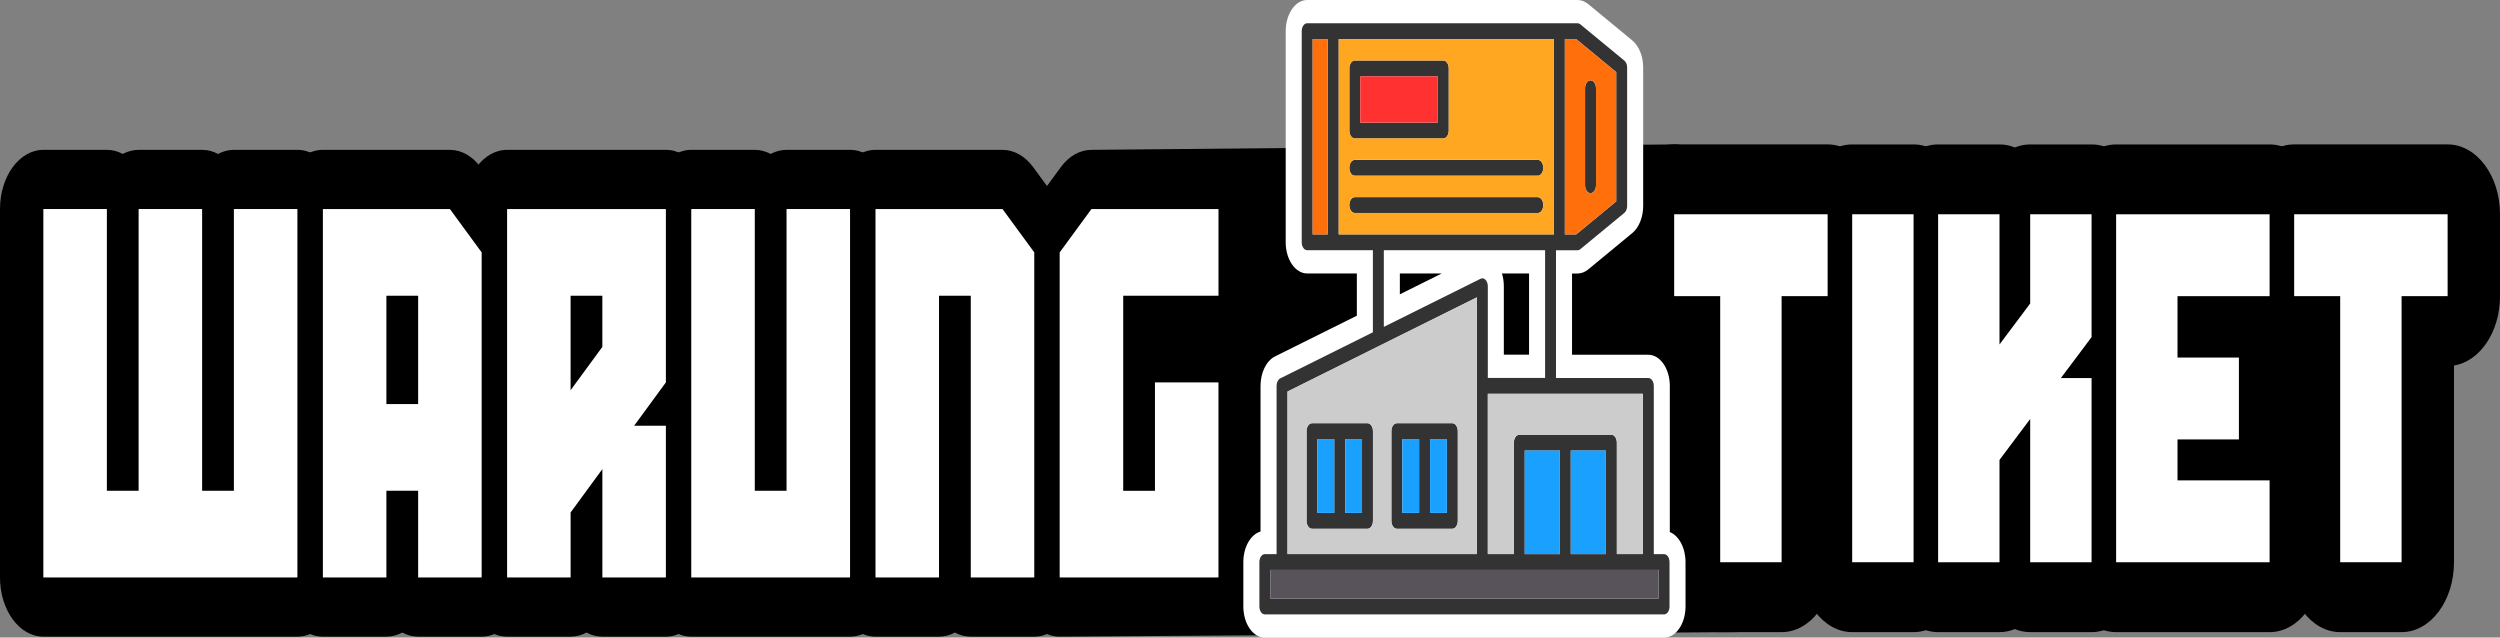 <svg width="6117" height="1560" viewBox="0 0 6117 1560" fill="none" xmlns="http://www.w3.org/2000/svg">
<rect x="0" y="0" width="6117" height="1560" fill="#808080" stroke="none"/>
<g clip-path="url(#clip0_162_376)">
<path d="M4208.99 1546.67C4138.19 1546.67 4080.82 1470.13 4080.82 1375.73V894.333C4017.36 884.133 3968.19 812 3968.19 724.6V524.267C3968.19 429.867 4025.56 353.333 4096.37 353.333H4471.88C4542.69 353.333 4600.05 429.867 4600.05 524.267V724.6C4600.05 812 4550.89 884.067 4487.43 894.333V1375.73C4487.43 1470.13 4430.06 1546.67 4359.26 1546.67H4209.04H4208.99Z" fill="black"/>
<path d="M4531.92 1546.67C4461.11 1546.67 4403.74 1470.13 4403.74 1375.73V524.333C4403.74 429.933 4461.11 353.4 4531.92 353.4H4682.13C4752.94 353.4 4810.3 429.933 4810.3 524.333V1375.73C4810.3 1470.13 4752.94 1546.67 4682.13 1546.67H4531.92Z" fill="black"/>
<path d="M4967.46 1546.67C4954.38 1546.67 4941.8 1544.07 4929.92 1539.2C4918.05 1544.07 4905.47 1546.67 4892.38 1546.67H4742.17C4671.36 1546.67 4613.99 1470.13 4613.99 1375.73V524.333C4613.99 429.933 4671.36 353.4 4742.17 353.4H4892.38C4905.47 353.4 4918.05 356 4929.92 360.867C4941.8 356 4954.38 353.4 4967.46 353.4H5117.68C5188.48 353.4 5245.85 429.933 5245.85 524.333V824.867C5245.85 842 5243.94 858.8 5240.27 874.867C5243.89 890.733 5245.85 907.6 5245.85 925V1375.73C5245.85 1470.13 5188.48 1546.67 5117.68 1546.67H4967.46Z" fill="black"/>
<path d="M5177.77 1546.67C5106.96 1546.67 5049.59 1470.13 5049.59 1375.73V524.333C5049.59 429.933 5106.96 353.4 5177.77 353.4H5553.28C5624.08 353.4 5681.45 429.933 5681.45 524.333V724.667C5681.45 793.867 5650.65 853.4 5606.37 880.333V1019.8C5650.65 1046.73 5681.45 1106.27 5681.45 1175.47V1375.8C5681.45 1470.2 5624.08 1546.73 5553.28 1546.73H5177.77V1546.67Z" fill="black"/>
<path d="M5725.99 1546.67C5655.18 1546.67 5597.81 1470.13 5597.81 1375.73V894.333C5534.36 884.133 5485.19 812 5485.19 724.6V524.267C5485.19 429.867 5542.56 353.333 5613.36 353.333H5988.88C6059.68 353.333 6117.05 429.867 6117.05 524.267V724.6C6117.05 812 6067.88 884.067 6004.43 894.333V1375.73C6004.43 1470.13 5947.06 1546.67 5876.25 1546.67H5726.04H5725.99Z" fill="black"/>
<path d="M4471.83 524.267V724.6H4359.21V1375.67H4208.99V724.6H4096.37V524.267H4471.88H4471.83Z" fill="white"/>
<path d="M4682.13 524.267V1375.67H4531.92V524.267H4682.13Z" fill="white"/>
<path d="M4892.38 524.267V842.8L4967.46 742.6V524.267H5117.68V824.8L5042.6 925H5117.68V1375.73H4967.46V1025.13L4892.38 1125.33V1375.73H4742.17V524.333H4892.38V524.267Z" fill="white"/>
<path d="M5327.93 724.6V874.867H5478.15V1075.2H5327.93V1175.4H5553.23V1375.73H5177.72V524.333H5553.23V724.667H5327.93V724.6Z" fill="white"/>
<path d="M5988.83 524.267V724.6H5876.2V1375.67H5725.99V724.6H5613.36V524.267H5988.88H5988.83Z" fill="white"/>
<path d="M106.082 1557.73C47.505 1557.73 0 1492.93 0 1412.93V511.467C0 431.467 47.505 366.667 106.082 366.667H261.48C275.218 366.667 288.302 370.2 300.33 376.667C312.357 370.2 325.491 366.667 339.179 366.667H494.577C508.316 366.667 521.4 370.2 533.427 376.667C545.454 370.2 558.589 366.667 572.277 366.667H727.675C786.251 366.667 833.757 431.467 833.757 511.467V1412.93C833.757 1492.93 786.251 1557.73 727.675 1557.73H106.082Z" fill="black"/>
<path d="M1023.07 1557.73C1009.33 1557.73 996.251 1554.2 984.223 1547.73C972.196 1554.2 959.062 1557.73 945.374 1557.73H789.975C731.399 1557.73 683.894 1492.93 683.894 1412.93V511.467C683.894 431.467 731.399 366.667 789.975 366.667H1100.82C1128.95 366.667 1155.93 381.933 1175.85 409.067L1253.55 515.133C1273.43 542.266 1284.6 579.133 1284.6 617.533V1412.93C1284.6 1492.93 1237.1 1557.73 1178.52 1557.73H1023.12H1023.07Z" fill="black"/>
<path d="M1473.82 1557.73C1460.08 1557.73 1447 1554.2 1434.97 1547.73C1422.94 1554.2 1409.81 1557.73 1396.12 1557.73H1240.72C1182.14 1557.73 1134.64 1492.93 1134.64 1412.93V511.467C1134.64 431.467 1182.14 366.667 1240.72 366.667H1629.27C1687.84 366.667 1735.35 431.467 1735.35 511.467V935.667C1735.35 954 1732.83 971.933 1728 988.667C1732.73 1005.07 1735.35 1023 1735.35 1041.73V1412.93C1735.35 1492.93 1687.84 1557.73 1629.27 1557.73H1473.87H1473.82Z" fill="black"/>
<path d="M1691.42 1557.73C1632.84 1557.73 1585.34 1492.93 1585.34 1412.93V511.467C1585.34 431.467 1632.84 366.667 1691.42 366.667H1846.82C1860.55 366.667 1873.64 370.2 1885.66 376.667C1897.69 370.2 1910.83 366.667 1924.51 366.667H2079.91C2138.49 366.667 2185.99 431.467 2185.99 511.467V1412.93C2185.99 1492.93 2138.49 1557.73 2079.91 1557.73H1691.37H1691.42Z" fill="black"/>
<path d="M2375.26 1557.73C2361.52 1557.73 2348.44 1554.2 2336.41 1547.73C2324.38 1554.2 2311.25 1557.73 2297.56 1557.73H2142.16C2083.59 1557.73 2036.08 1492.93 2036.08 1412.93V511.467C2036.08 431.467 2083.59 366.667 2142.16 366.667H2453.01C2481.14 366.667 2508.11 381.933 2528.04 409.067L2605.74 515.133C2625.62 542.266 2636.79 579.133 2636.79 617.533V1412.93C2636.79 1492.93 2589.29 1557.73 2530.71 1557.73H2375.31H2375.26Z" fill="black"/>
<path d="M2592.86 1557.73C2534.28 1557.73 2486.78 1492.93 2486.78 1412.93V617.533C2486.78 579.133 2497.95 542.267 2517.83 515.133L2595.53 409.067C2615.4 381.933 2642.43 366.667 2670.56 366.667L4098.98 353.333C4157.56 353.333 4018.47 420 4053.69 471.467V683.6C3870.16 762.867 4409.43 865.867 4078.86 893.333C4323.63 761.533 4044.79 827.2 4119.11 1015.67V1492.93C3093.42 1468.07 4327.96 1465.27 4249.95 1546.67L2592.81 1557.73H2592.86Z" fill="black"/>
<path fill-rule="evenodd" clip-rule="evenodd" d="M3084.27 1300.4V944.133C3084.27 911.6 3098.56 882.6 3119.79 872L3319.93 772.467V669.133H3198.45C3169.41 669.133 3145.86 635 3145.86 592.867V76.267C3145.86 34.2 3169.41 0 3198.45 0H3860.05C3869.16 0 3878.12 3.467 3886.07 10L3993.96 99C4010.42 112.533 4020.53 137.867 4020.53 165.267V503.933C4020.53 531.333 4010.37 556.667 3993.96 570.2L3886.07 659.2C3878.12 665.733 3869.16 669.2 3860.05 669.2H3846.46V868H4033.11C4062.15 868 4085.7 902.133 4085.7 944.267V1301.8C4107.89 1310.73 4124.15 1340.27 4124.15 1375.27V1483.93C4124.15 1526 4100.6 1560.2 4071.56 1560.2H3094.78C3065.75 1560.2 3042.2 1526.07 3042.2 1483.93V1375.27C3042.2 1338.4 3060.26 1307.67 3084.22 1300.6L3084.27 1300.4ZM3425.16 720.133L3527.76 669.067H3425.16V720.133ZM3674.96 669.067C3677.93 678.533 3679.59 689.067 3679.59 700.333V867.867H3741.29V669.067H3674.96ZM3574.41 984.8V807.067C3459.48 864.267 3344.49 921.4 3229.55 978.6H3346.05C3359.94 978.6 3372.57 986.4 3381.98 999.2C3391.39 986.4 3404.02 978.6 3417.91 978.6H3553.63C3561.03 978.6 3568.02 980.8 3574.41 984.8ZM3679.59 1020.33V1030.13C3682.01 1026.47 3684.67 1023.2 3687.59 1020.33H3679.59ZM3972.57 1020.33C3975.44 1023.2 3978.16 1026.53 3980.57 1030.2V1020.33H3972.57ZM3762.93 334.267V152.467H3582.97C3583.62 157.267 3583.98 162.267 3583.98 167.4V319.333C3583.98 324.467 3583.62 329.467 3582.97 334.267H3762.93ZM3770.02 1298.8H3777.47V1159.33H3770.02V1298.8ZM3882.64 1298.8H3890.09V1159.33H3882.64V1298.8Z" fill="white"/>
<path fill-rule="evenodd" clip-rule="evenodd" d="M3123.52 1355.73V944.133C3123.52 935.867 3127.14 928.467 3132.53 925.8L3359.18 813.067V612.267H3198.45C3191.05 612.267 3185.06 603.6 3185.06 592.867V76.267C3185.06 65.6 3191.05 56.867 3198.45 56.867H3860.05C3862.36 56.867 3864.63 57.733 3866.64 59.4L3974.54 148.4C3978.71 151.867 3981.28 158.267 3981.28 165.267V503.933C3981.28 510.867 3978.71 517.333 3974.54 520.8L3866.64 609.8C3864.63 611.467 3862.36 612.333 3860.05 612.333H3807.21V924.867H4033.11C4040.51 924.867 4046.5 933.533 4046.5 944.267V1355.87H4071.61C4079.01 1355.87 4084.99 1364.53 4084.99 1375.27V1483.93C4084.99 1494.67 4079.01 1503.33 4071.61 1503.33H3094.83C3087.44 1503.33 3081.45 1494.67 3081.45 1483.93V1375.27C3081.45 1364.6 3087.44 1355.87 3094.83 1355.87H3123.52V1355.73ZM3385.95 799.8L3622.67 682.067C3631.33 677.733 3640.39 687.133 3640.39 700.4V924.8H3780.54V612.267H3385.95V799.8ZM3150.29 958V1355.73H3613.67V727.533C3459.22 804.333 3304.73 881.2 3150.29 958ZM3640.39 963.533V1355.73H3704.1V1083.13C3704.1 1072.4 3710.09 1063.73 3717.48 1063.73H3942.73C3950.13 1063.73 3956.12 1072.4 3956.12 1083.13V1355.73H4019.83V963.533H3640.39ZM3275.54 573.533H3802.13V95.6H3275.54V573.467V573.533ZM3531.39 338.8C3538.79 338.8 3544.77 330.133 3544.77 319.4V167.467C3544.77 156.8 3538.79 148.067 3531.39 148.067H3315C3307.6 148.067 3301.61 156.733 3301.61 167.467V319.4C3301.61 330.067 3307.6 338.8 3315 338.8H3531.39ZM3328.33 300.067H3518V186.867H3328.33V300.067ZM3762.67 430C3770.07 430 3776.06 421.333 3776.06 410.6C3776.06 399.867 3770.07 391.2 3762.67 391.2H3314.95C3307.55 391.2 3301.56 399.867 3301.56 410.6C3301.56 421.333 3307.55 430 3314.95 430H3762.67ZM3762.67 521.2C3770.07 521.2 3776.06 512.533 3776.06 501.8C3776.06 491.067 3770.07 482.4 3762.67 482.4H3314.95C3307.55 482.4 3301.56 491.067 3301.56 501.8C3301.56 512.533 3307.55 521.2 3314.95 521.2H3762.67ZM3891.7 472.667C3899.1 472.667 3905.09 464 3905.09 453.267V216.067C3905.09 205.4 3899.1 196.667 3891.7 196.667C3884.31 196.667 3878.32 205.333 3878.32 216.067V453.267C3878.32 463.933 3884.31 472.667 3891.7 472.667ZM3856.48 573.6L3954.56 492.733V176.467L3856.48 95.6H3828.85V573.467H3856.48V573.6ZM3211.78 573.6H3248.72V95.6H3211.78V573.467V573.6ZM3730.72 1355.8H3816.62V1102.6H3730.72V1355.8ZM3843.34 1355.8H3929.24V1102.6H3843.34V1355.8ZM3278.06 1293.8H3345.95C3353.34 1293.8 3359.33 1285.13 3359.33 1274.4V1054.93C3359.33 1044.27 3353.34 1035.53 3345.95 1035.53H3210.22C3202.83 1035.53 3196.84 1044.2 3196.84 1054.93V1274.4C3196.84 1285.07 3202.83 1293.8 3210.22 1293.8H3278.11H3278.06ZM3291.45 1074.33V1255.07H3332.56V1074.33H3291.45ZM3223.56 1255.07H3264.67V1074.33H3223.56V1255.07ZM3485.64 1293.8H3553.53C3560.93 1293.8 3566.92 1285.13 3566.92 1274.4V1054.93C3566.92 1044.27 3560.93 1035.53 3553.53 1035.53H3417.81C3410.41 1035.53 3404.42 1044.2 3404.42 1054.93V1274.4C3404.42 1285.07 3410.41 1293.8 3417.81 1293.8H3485.69H3485.64ZM3499.03 1074.33V1255.07H3540.14V1074.33H3499.03ZM3431.19 1255.07H3472.31V1074.33H3431.19V1255.07ZM3108.17 1464.47H4058.17V1394.53H3108.17V1464.47Z" fill="#333333"/>
<path fill-rule="evenodd" clip-rule="evenodd" d="M3210.27 1035.53H3346C3353.39 1035.53 3359.38 1044.2 3359.38 1054.93V1274.4C3359.38 1285.07 3353.39 1293.8 3346 1293.8H3210.27C3202.88 1293.8 3196.89 1285.13 3196.89 1274.4V1054.93C3196.89 1044.27 3202.88 1035.53 3210.27 1035.53ZM3150.24 958V1355.73H3613.62V727.533L3150.24 958ZM3417.86 1035.53H3553.58C3560.98 1035.53 3566.97 1044.2 3566.97 1054.93V1274.4C3566.97 1285.07 3560.98 1293.8 3553.58 1293.8H3417.86C3410.46 1293.8 3404.47 1285.13 3404.47 1274.4V1054.93C3404.47 1044.27 3410.46 1035.53 3417.86 1035.53Z" fill="#CCCCCC"/>
<path d="M3816.67 1102.47H3730.77V1355.67H3816.67V1102.47Z" fill="#1AA1FF"/>
<path d="M3929.29 1102.47H3843.39V1355.67H3929.29V1102.47Z" fill="#1AA1FF"/>
<path fill-rule="evenodd" clip-rule="evenodd" d="M3717.43 1063.73H3942.68C3950.08 1063.73 3956.07 1072.4 3956.07 1083.13V1355.73H4019.78V963.533H3640.34V1355.73H3704.05V1083.13C3704.05 1072.4 3710.04 1063.73 3717.43 1063.73Z" fill="#CCCCCC"/>
<path d="M3472.36 1074.27H3431.24V1255H3472.36V1074.27Z" fill="#1AA1FF"/>
<path d="M3540.19 1074.27H3499.08V1255H3540.19V1074.27Z" fill="#1AA1FF"/>
<path d="M3332.61 1074.27H3291.5V1255H3332.61V1074.27Z" fill="#1AA1FF"/>
<path d="M3264.72 1074.27H3223.61V1255H3264.72V1074.27Z" fill="#1AA1FF"/>
<path fill-rule="evenodd" clip-rule="evenodd" d="M3275.54 573.467H3802.13V95.6H3275.54V573.467ZM3762.72 521.067H3315C3307.6 521.067 3301.61 512.4 3301.61 501.667C3301.61 490.933 3307.6 482.267 3315 482.267H3762.72C3770.12 482.267 3776.11 490.933 3776.11 501.667C3776.11 512.4 3770.12 521.067 3762.72 521.067ZM3762.72 429.867H3315C3307.6 429.867 3301.61 421.2 3301.61 410.467C3301.61 399.733 3307.6 391.067 3315 391.067H3762.72C3770.12 391.067 3776.11 399.733 3776.11 410.467C3776.11 421.2 3770.12 429.867 3762.72 429.867ZM3531.44 338.667H3315.05C3307.65 338.667 3301.66 330 3301.66 319.267V167.333C3301.66 156.667 3307.65 147.933 3315.05 147.933H3531.44C3538.84 147.933 3544.82 156.6 3544.82 167.333V319.267C3544.82 330 3538.84 338.667 3531.44 338.667Z" fill="#FFA721"/>
<path d="M3518 186.8H3328.33V300H3518V186.8Z" fill="#FF3131"/>
<path d="M3248.77 95.6H3211.83V573.467H3248.77V95.6Z" fill="#FF700D"/>
<path fill-rule="evenodd" clip-rule="evenodd" d="M3828.85 95.6V573.467H3856.48L3954.56 492.6V176.467L3856.48 95.6H3828.85ZM3878.32 453.133V215.933C3878.32 205.267 3884.31 196.533 3891.7 196.533C3899.1 196.533 3905.09 205.2 3905.09 215.933V453.133C3905.09 463.8 3899.1 472.533 3891.7 472.533C3884.31 472.533 3878.32 463.867 3878.32 453.133Z" fill="#FF700D"/>
<path d="M4058.17 1394.47H3108.17V1464.4H4058.17V1394.47Z" fill="#58535A"/>
<path d="M106.082 1412.93V511.467H261.48V1200.8H339.179V511.467H494.577V1200.8H572.277V511.467H727.675V1412.93H106.082Z" fill="white"/>
<path d="M1100.82 511.467L1178.52 617.533V1412.93H1023.12V1200.8H945.424V1412.93H790.026V511.467H1100.87H1100.82ZM945.424 988.733H1023.12V723.6H945.424V988.733Z" fill="white"/>
<path d="M1629.27 511.467V935.667L1551.57 1041.73H1629.27V1412.93H1473.87V1147.8L1396.17 1253.87V1412.93H1240.77V511.467H1629.32H1629.27ZM1396.12 954.8L1473.82 848.733V723.6H1396.12V954.8Z" fill="white"/>
<path d="M1846.82 511.467V1200.8H1924.51V511.467H2079.91V1412.93H1691.37V511.467H1846.76H1846.82Z" fill="white"/>
<path d="M2452.96 511.467L2530.66 617.533V1412.93H2375.26V723.6H2297.56V1412.93H2142.16V511.467H2453.01H2452.96Z" fill="white"/>
<path d="M2981.4 511.467V723.6H2748.26V1200.87H2825.96V935.733H2981.35V1413H2592.81V617.6L2670.51 511.533H2981.35L2981.4 511.467Z" fill="white"/>
</g>
<defs>
<clipPath id="clip0_162_376">
<rect width="6117" height="1560" fill="white"/>
</clipPath>
</defs>
</svg>
